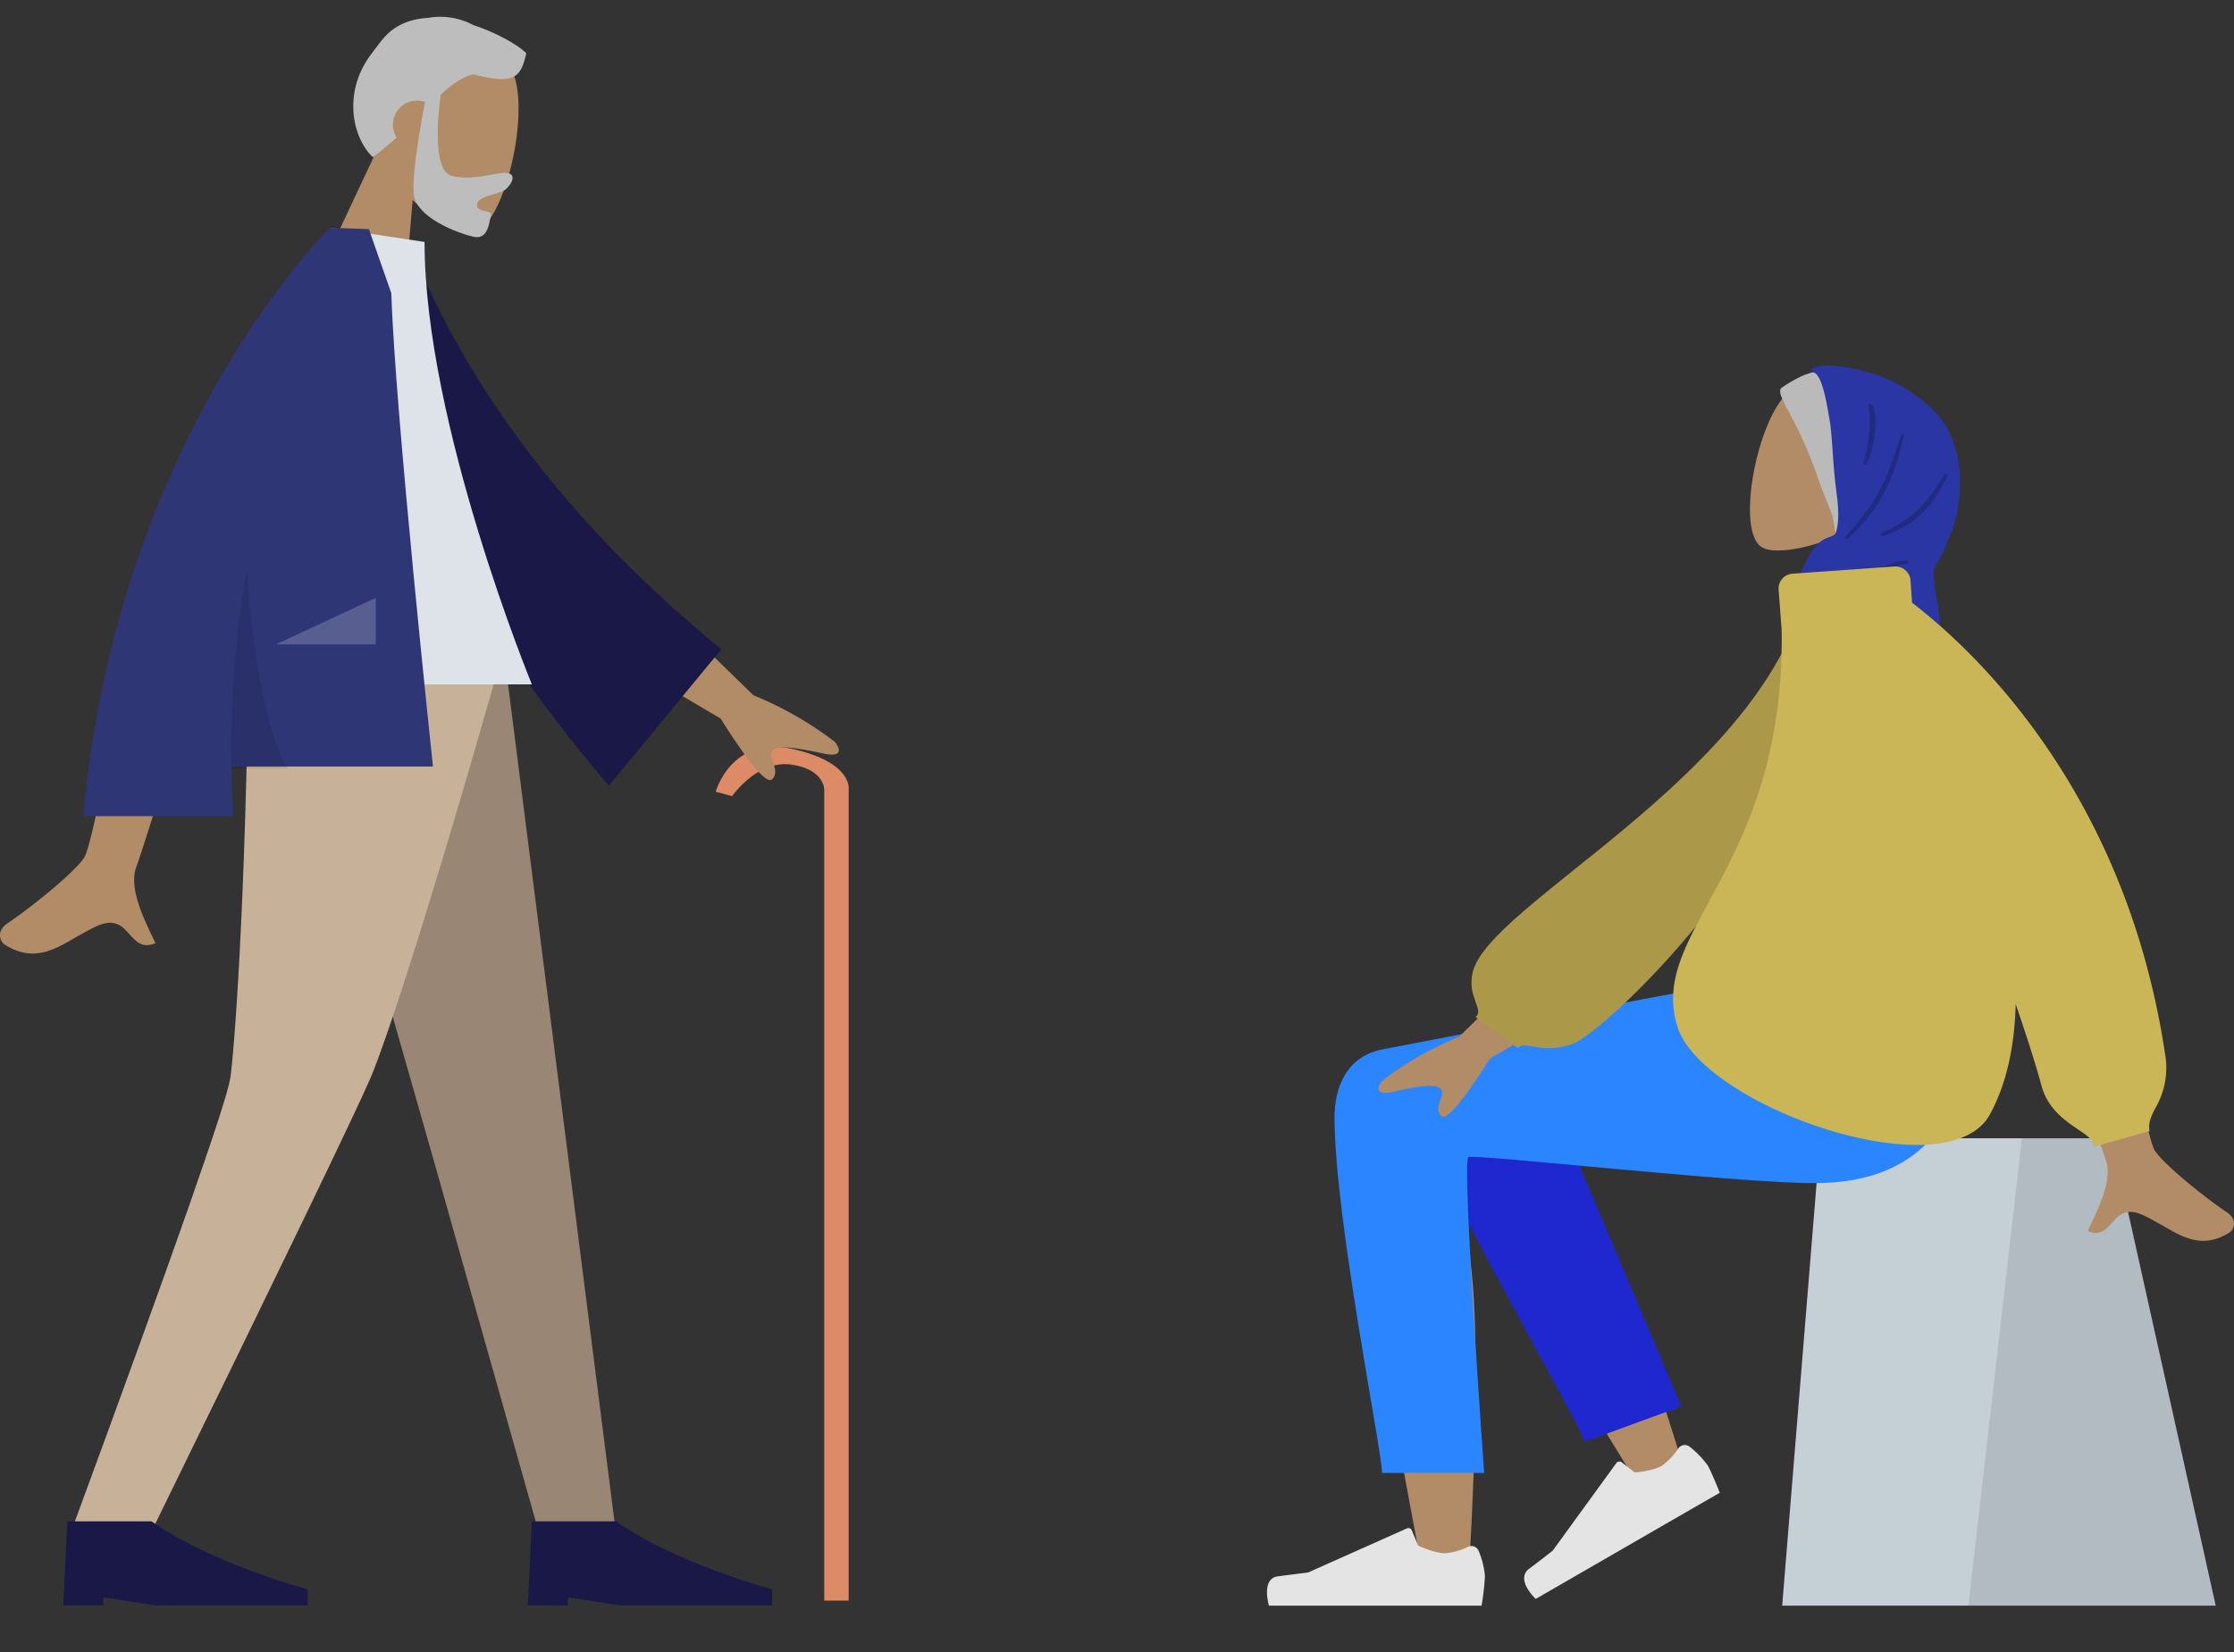 <svg xmlns="http://www.w3.org/2000/svg" width="557.816" height="412.58" viewBox="0 0 557.816 412.58"><rect x="0" y="0" width="557.816" height="412.58" fill="#333333" stroke="none"/><defs><style>.a{fill:#dd8b67;}.a,.b,.c,.d,.e,.f,.g,.h,.i,.j,.k,.l,.m,.n,.o,.p,.q,.r,.s{fill-rule:evenodd;}.b{fill:#b28b67;}.c{fill:#bdbdbd;}.d{fill:#998675;}.e{fill:#c7b299;}.f{fill:#191847;}.g{fill:#dde3e9;}.h{fill:#2f3676;}.i{fill:rgba(0,0,0,0.1);}.j{fill:rgba(255,255,255,0.2);}.k{fill:#bababa;}.l{fill:#2a36a3;}.m{fill:rgba(0,0,0,0.2);}.n{fill:#c5cfd6;}.o{fill:#1f28cf;}.p{fill:#e4e4e4;}.q{fill:#2b85ff;}.r{fill:#ab9949;}.s{fill:#cbb657;}</style></defs><g transform="translate(-245 -3313.09)"><g transform="translate(188.808 3288.011)"><path class="a" d="M234.9,222.8s3.9-14.1,19.1-10.7,14.1,10.1,14.1,10.1V424.8H262V222.2s0-5.1-8.4-6.2-14.6,7.9-14.6,7.9Z"/><g transform="translate(103.941 -15.302) rotate(13)"><path class="b" d="M92.4,40.5c5.8,10.8,5.1,38.2-2.4,40.1-3,.8-9.3-1.1-15.8-5l4.1,28.8h-24l8.3-38.5c-4.6-5.4-7.7-12-7.2-19.5C56.8,25,86.6,29.7,92.4,40.5Z"/><path class="c" d="M75.1,48.4c2.1-3.1,4.1-5.4,6.7-6.8,10.6.2,11.8-1.7,11.8-8.1-1.7-1.2-7.7-3.3-14.5-3.9a17.462,17.462,0,0,0-11.4.8c-4.8,1.4-8.9,4.3-10.7,9.9-6.5,11.3-1.6,23.1,5.1,27.1,1.8-2.1,3.3-4.2,4.7-6.1A6.011,6.011,0,0,1,71,51h.7c.1,4.1.8,18.2,2.4,23,1.9,5.7,13,7.1,16.9,7.1,3.3,0,3.2-3.2,3.1-5.4v-.9c0-.6-.8-.6-1.6-.6-1.1,0-2.4,0-2.4-1.3,0-2.2,5-3.6,6.1-5.1,1.3-1.8,1.7-4.1-.2-4.1-2.6,0-7.6,3.8-13.5,3.8C76.5,67.6,75.2,48.6,75.1,48.4Z"/></g><g transform="translate(0 187)"><path class="d" d="M128,0l36.3,127.2L190.8,221H210L181.9,0Z"/><path class="e" d="M118.3,0c-.8,65.6-3.7,101.3-4.6,107.3S99.5,151.2,73.8,221h20Q143,120.5,148.7,107.3C152.5,98.5,164.3,62.7,182,0Z"/><g transform="translate(72 199)"><path class="f" d="M0,40,1,19H22C36.9,29.5,61,36,61,36v4H23L10,38v2Z"/></g><g transform="translate(188 199)"><path class="f" d="M0,40,1,19H22C36.9,29.5,61,36,61,36v4H23L10,38v2Z"/></g></g><g transform="translate(22 82)"><path class="b" d="M194,89.1l28.3,27.6a88.991,88.991,0,0,1,20.3,11.6c1.2,1.4,2.5,4.2-3.1,2.9-5.6-1.2-11.5-2.3-12.5-.5-.5.8-.1,1.8.2,2.8.5,1.3,1,2.8-.1,4.1-1.3,1.6-5.6-3.4-13-15.1l-29.5-17.4,9.4-16ZM36,173.7c7.4-5,18-13.9,19.4-16.8C58.3,151,68.3,93,68.3,93l20.9.1s-19.4,62.5-20.9,66.3c-2,5,1.4,12.2,3.7,17.1.4.8.7,1.5,1,2.1-3.2,1.4-4.7-.3-6.4-2.1-1.8-2.1-3.8-4.2-8.3-2.1-1.8.8-3.4,1.8-5.1,2.7-5.6,3.3-10.8,6.3-17.8,1.9-1.1-.7-2.3-3.3.6-5.3Z"/><g transform="translate(6.945 -14.5) rotate(5)"><path class="f" d="M122,9.2,130.5,7q27.15,53.7,86.5,94.2l-25,36.4C151.3,97.7,124.7,55.2,122,9.2Z"/></g><path class="g" d="M90,114h77S140.2,48.9,140.2,3.5L117,0C98.8,29.4,93.6,65.5,90,114Z"/><path class="h" d="M55,147C63.4,52,116.5,0,116.5,0H118c2.7.1,8.3.3,8.3.3l5.6,16c.9,29.3,10.4,118.2,10.4,118.2H91.9c.1,4.1.3,8.2.6,12.4H55Z"/><path class="i" d="M92,135a257.8,257.8,0,0,1,3.8-49.5c1.4,17.9,4.2,39.4,10.2,49.5Z"/><path class="j" d="M103.1,104,128,92.4V104Z"/></g></g><g transform="translate(562.074 3380.171)"><g transform="translate(126.572 21.251) rotate(11)"><g transform="translate(0 1.922)"><path class="b" d="M47.374,38.464c-5.459,10.166-4.8,35.956,2.259,37.745,2.824.753,8.754-1.035,14.872-4.706L60.645,98.611h22.59L75.423,62.372c4.33-5.083,7.248-11.3,6.777-18.355C80.883,23.874,52.833,28.3,47.374,38.464Z" transform="translate(-43.745 -29.871)"/></g><g transform="translate(2.593)"><g transform="translate(0 2.138)"><path class="k" d="M51.489,31.983c.471-.282,1.6-.941,2.165-1.224.094-.094,1.035-.659,1.035-.659.659.188,2.636,1.13,2.824,1.788,0,.094.094.094.094.188a8.344,8.344,0,0,1,.753,1.6,23.548,23.548,0,0,1,1.412,3.577c.847,2.353,1.6,4.8,2.353,7.154.753,2.447,1.318,4.989,1.977,7.436.941,3.577,2.165,7.06,3.2,10.636a19.07,19.07,0,0,1,.753,6.871v.094h0c0,.377-.094.753-.094,1.035s-.094.659-.094.941c-.847-1.788-1.506-3.671-2.259-5.553-.094-.188-.094-.377-.188-.565-.188-.377-.471-.753-.659-1.13-1.506-2.353-3.012-4.612-4.424-6.965a108.874,108.874,0,0,0-8.189-12.425c-.941-1.13-1.788-2.259-2.73-3.483a7.78,7.78,0,0,1-1.506-1.883c-.377-.471-1.788-2.165-1.318-3.2A35.122,35.122,0,0,1,51.489,31.983Z" transform="translate(-46.499 -30.1)"/></g><g transform="translate(6.694)"><path class="l" d="M53.883,30.72c-.471.188-.282-.847.188-1.224C56.33,27.8,64.99,27.143,72.52,28.743a36.643,36.643,0,0,1,14.872,6.965c3.577,3.012,6.118,7.813,7.436,12.519a38.6,38.6,0,0,1,.847,15.06c-.188,1.13-.565,2.165-.753,3.2a24.209,24.209,0,0,1-.753,3.577,20.565,20.565,0,0,0-.847,2.165,4.339,4.339,0,0,0,.094,2.447,28.524,28.524,0,0,0,1.13,4.047c.753,1.977,1.6,3.859,2.165,5.836.753,2.73,3.859,11.578,1.6,14.025l-36.9-.6c1.13-3.012-2.445-5.991-1.787-9.191.377-1.883.565-6.024.659-6.212.941-6.777,2.918-10.072,4.142-11.2,1.224-1.224,2.824-1.506,2.918-2.541.377-4.236-1.318-8.283-2.541-12.236C63.3,51.9,62.26,47.1,60.754,42.391,59.907,40.415,56.519,29.872,53.883,30.72Z" transform="translate(-53.61 -27.829)"/></g><g transform="translate(19.768 7.88)"><path class="m" d="M71.642,51.354c.377-7.154,0-9.977-1.694-15.154h1.035c1.6,2.071,2.918,8.471,1.412,15.154h-.753Zm7.907-9.319c-1.412,10.636-1.788,16.66-9.13,28.238l.753.282C78.7,60.485,79.831,52.2,80.207,42.13l-.659-.094Zm-.471,25.508C87.643,61.52,89.055,57.1,92.161,49.66l.659.282C90.749,57.379,88.3,63.214,79.737,68.015l-.659-.471Zm7.813,5.177.659.847c-6.871,1.412-9.13,10.26-19.108,14.4l-.941-.565c11.389-6.024,10.354-11.86,19.39-14.684Z" transform="translate(-67.5 -36.2)"/></g></g></g><g transform="translate(-0.714 177.652)"><g transform="translate(128.64 39.533)"><path class="n" d="M247.267,0h-72.76L165,116.717H273.246Z" transform="translate(-165)"/><g transform="translate(46.499)"><path class="i" d="M250.168,0h-22.4L214.4,116.717h61.747Z" transform="translate(-214.4)"/></g></g><g transform="translate(19.498 14.023)"><path class="b" d="M83.724,63.564c8.189,17.319,20.9,59.394,20.9,59.394L93.8,127.946S66.31,83.707,49.462,53.492c.753,6.777,1.6,14.5,2.353,22.5,1.788,19.108,0,60.335-.941,72.2-.565,7.53-10.73,5.93-11.672,0S20,48.315,20,28.36c0-6.683,12.99-12.613,20.708-8,5.365-5.648,15.437-8.942,21.179.471C65.652,26.854,74.405,43.7,83.724,63.564Z" transform="translate(-20 -14.898)"/></g><g transform="matrix(0.94, 0.342, -0.342, 0.94, 42.377, 6.983)"><path class="o" d="M91.385,72.622,26.249,2.5C12.977-7.857-4.624,16.9,1.117,23.676c12.9,15.343,66.83,60.806,70.689,65.418Z"/></g><g transform="translate(88.44 106.673) rotate(30)"><path class="p" d="M17.519,1.8A1.94,1.94,0,0,1,19.684.008,23.559,23.559,0,0,1,25.99,1.8c2.165,1.318,6.024,4.424,6.024,4.424C30.508,8.762,5.471,52.154,5.471,52.154s-6.965-1.6-5.177-5.742,2.824-6.871,2.824-6.871L5.941,12.715a.935.935,0,0,1,1.035-.847l4.142.565s3.765-2.636,4.989-4.8A17.087,17.087,0,0,0,17.519,1.8Z"/></g><g transform="translate(0 136.883)"><g transform="translate(0 0)"><path class="p" d="M-192.531,24.108a1.951,1.951,0,0,1,2.636.941,20.893,20.893,0,0,1,1.6,6.307,60.809,60.809,0,0,1-.847,7.436H-242.23s-2.071-6.871,2.353-7.342c4.424-.565,7.436-.941,7.436-.941L-207.78,19.5a.934.934,0,0,1,1.224.471l1.6,3.859s4.142,1.883,6.683,1.883A15.865,15.865,0,0,0-192.531,24.108Z" transform="translate(242.714 -19.423)"/></g></g><g transform="translate(16.862)"><path class="q" d="M17.2,34.262c0,25.038,11.86,83.3,11.86,88.856H54.568S48.921,45.087,50.615,44.24c1.6-.847,66.924,6.495,86.409,6.495,28.332,0,40-17.79,40.945-50.734H122.057C110.668,1.224,51.368,13.178,29.248,17.319,19.836,19.108,17.2,27.391,17.2,34.262Z" transform="translate(-17.2)"/></g></g><g transform="translate(27.117 74.379)"><g transform="translate(0 67.881)"><path class="b" d="M218.777,160.868c-6.965-4.706-16.943-13.084-18.261-15.813C197.787,139.5,183.95,67.4,183.95,67.4l-20.614.094s23.532,76.337,25.038,79.914c1.883,4.706-1.318,11.483-3.483,16.1-.376.753-.659,1.412-.941,1.977,3.012,1.318,4.424-.282,6.024-1.977,1.694-1.977,3.577-3.953,7.813-1.977,1.694.753,3.2,1.694,4.8,2.541,5.271,3.106,10.166,5.93,16.755,1.788,1.035-.659,2.165-3.106-.565-4.989ZM53.584,91.026,26.946,117A83.764,83.764,0,0,0,7.839,127.924c-1.13,1.318-2.353,3.953,2.918,2.73s10.825-2.165,11.766-.471c.471.753.094,1.694-.188,2.636-.471,1.224-.941,2.636.094,3.859,1.224,1.506,5.271-3.2,12.236-14.213l27.767-16.378-8.848-15.06Z" transform="translate(-6.853 -67.4)"/></g><g transform="translate(32.129 1.643) rotate(5)"><path class="r" d="M82.581.659,74.392,0C65.544,46.31,2.668,82.832.126,100.057c-.941,6.307,3.765,9.036,1.694,11.107l11.2,6.777c1.6-2.259,5.742,1.224,13.46-2.165C34.106,112.388,87.193,54.123,82.581.659Z"/></g><g transform="translate(73.568 0)"><path class="s" d="M114.933-2.913,140.253-4.7A3.783,3.783,0,0,1,144.3-1.218l.376,5.553C160.02,16.1,197.953,51.3,207.836,116.911a19.9,19.9,0,0,1-2.353,13.554c-1.035,1.977-1.883,3.671-1.506,5.836L190.14,140.16c0-3.859-10.542-5.365-13.178-15.343-1.506-5.553-3.765-12.519-6.4-20.237-.282,10.26-2.165,19.673-6.4,27.485-10.542,19.484-71.631-1.883-78.031-21.743-3.389-10.636,1.412-19.484,7.813-31.25,8.095-14.966,18.731-34.545,18.166-68.054l-.753-9.977A3.719,3.719,0,0,1,114.933-2.913Z" transform="translate(-85.011 4.716)"/></g></g></g></g></svg>